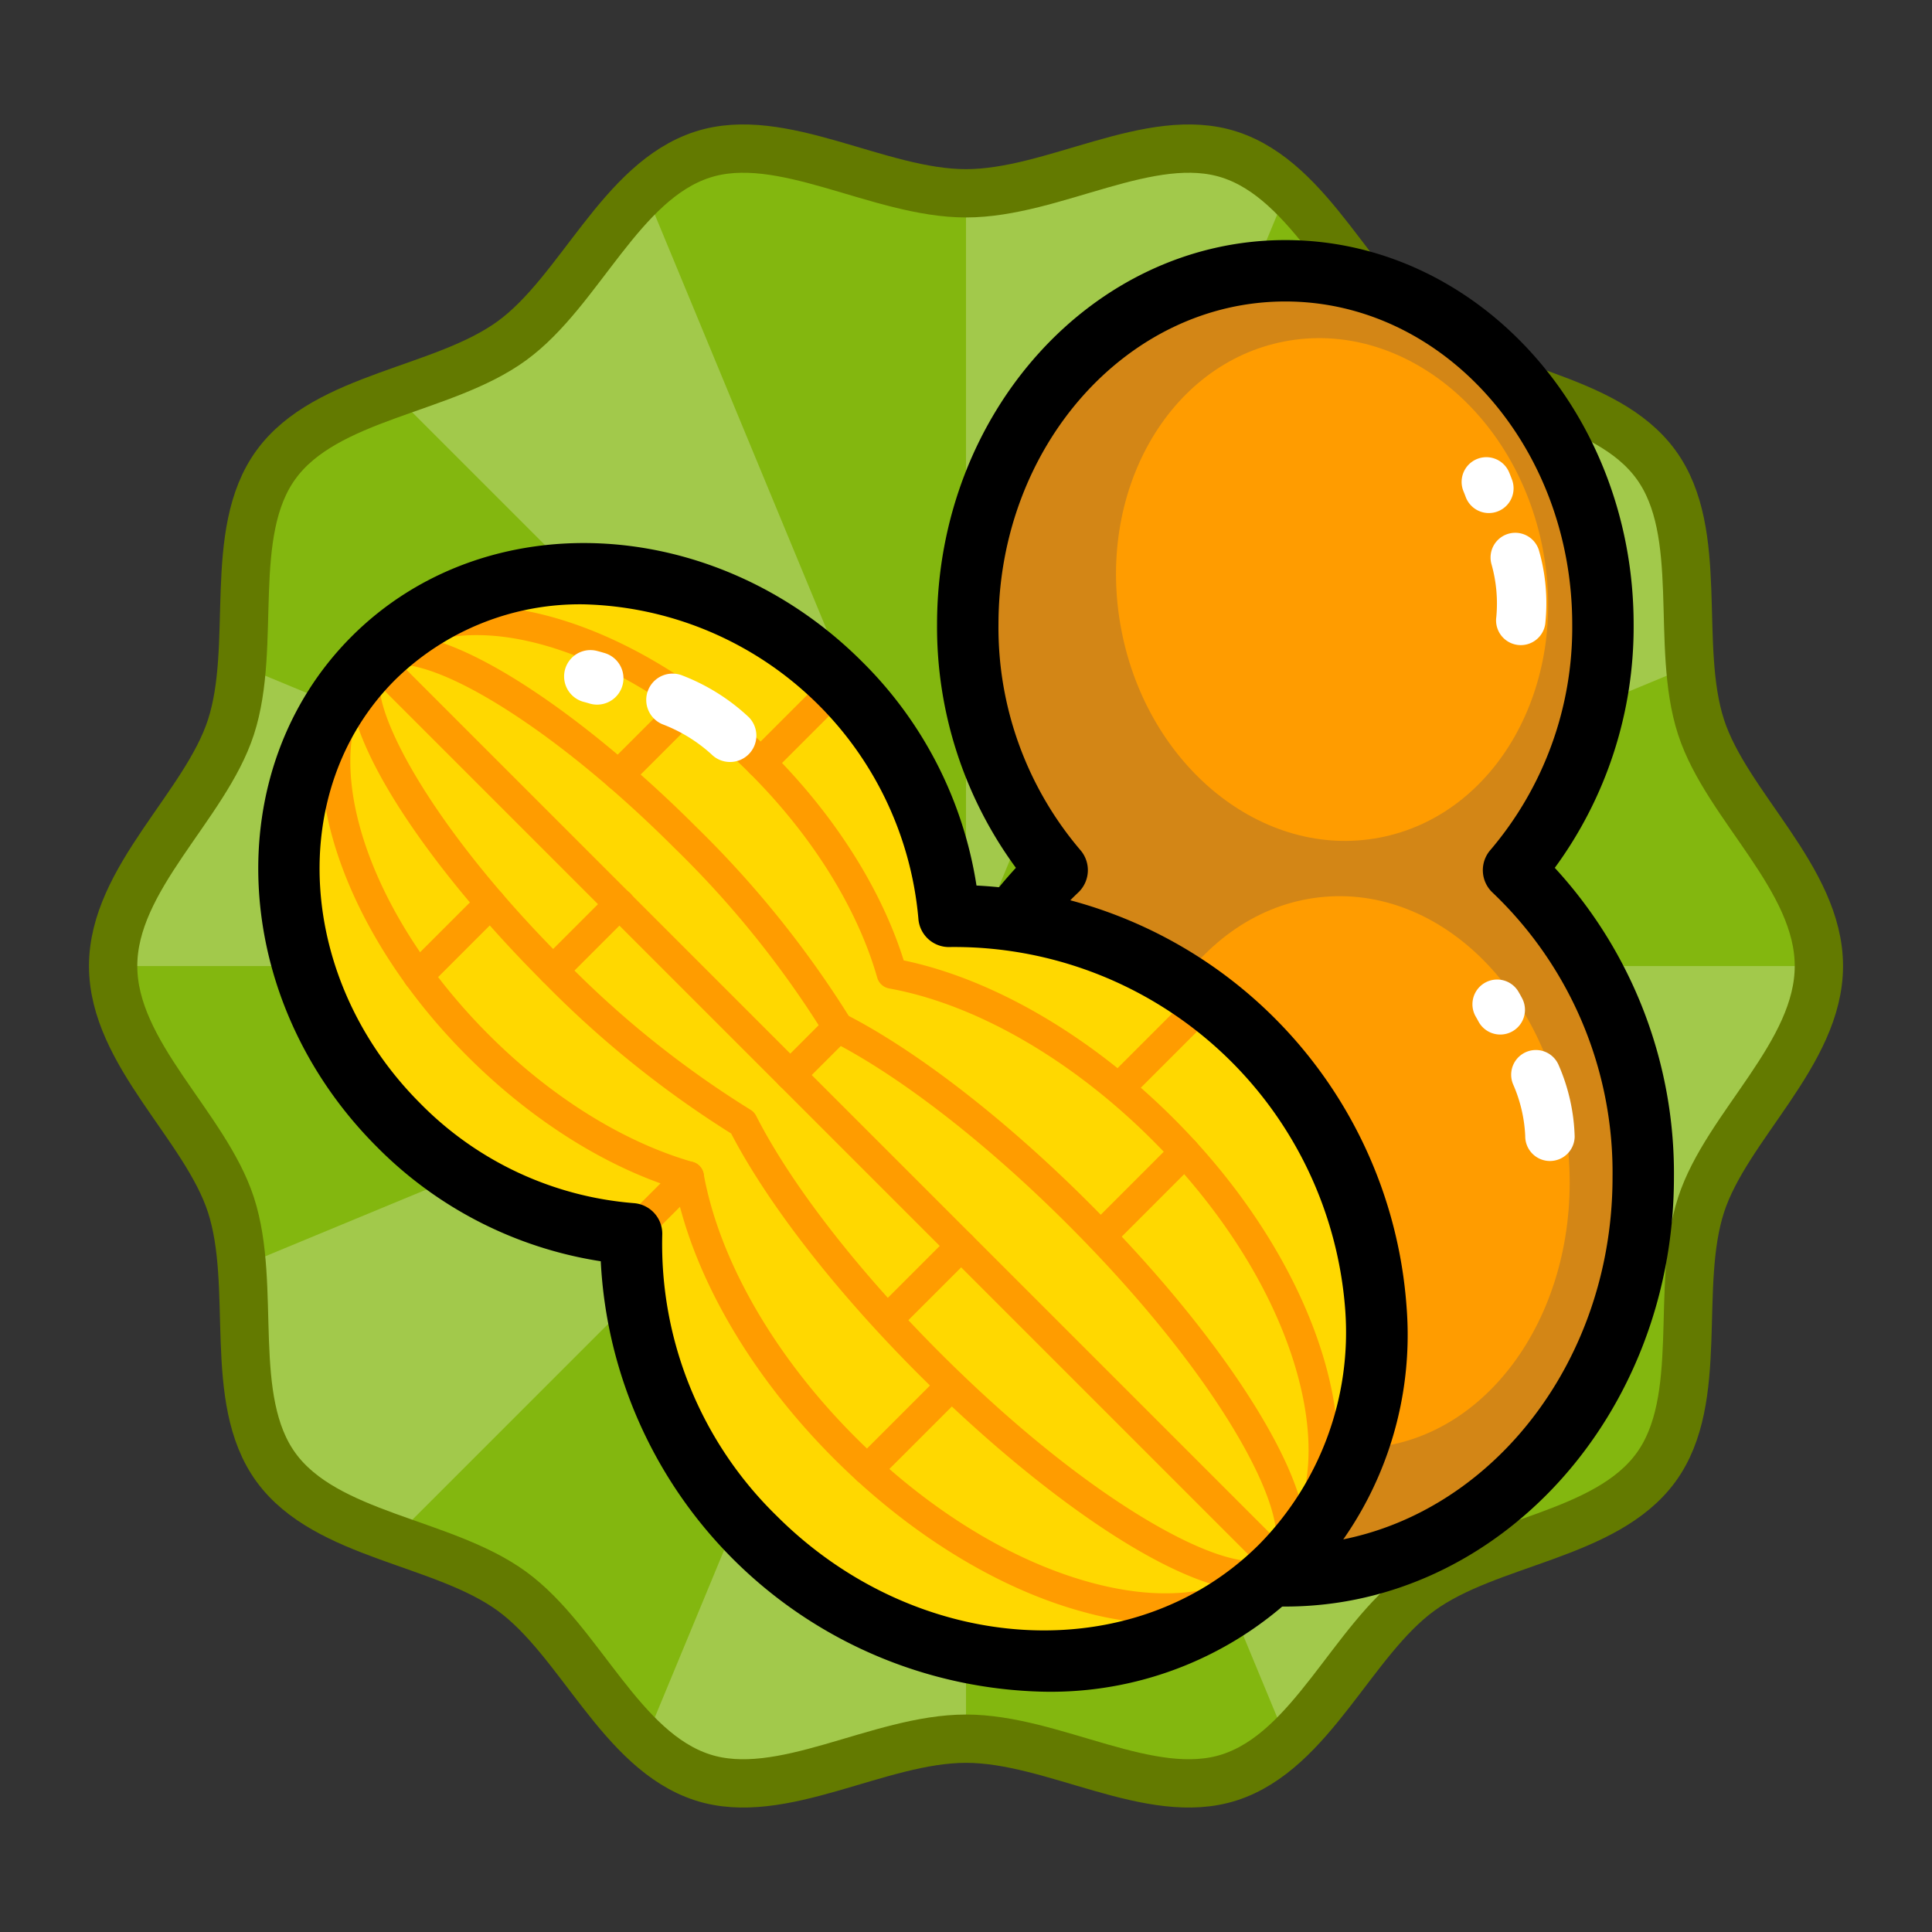 <svg xmlns="http://www.w3.org/2000/svg" xmlns:xlink="http://www.w3.org/1999/xlink" width="200" height="200" viewBox="0 0 200 200"><rect x="0" y="0" width="200" height="200" fill="#333333" stroke="none"/><defs><style>.a,.b{fill:#83b70f;}.a,.f{stroke:#637a00;stroke-linecap:round;stroke-linejoin:round;stroke-width:5px;}.c{clip-path:url(#a);}.d{opacity:0.25;}.e{fill:#fff;}.f{fill:none;}.g{fill:#d38616;}.h{fill:#ff9c00;}.i{fill:#ffd800;}</style><clipPath id="a"><path class="a" d="M188.29,100c0,9.077-9.535,16.536-12.195,24.726-2.756,8.488.478,20.109-4.664,27.174-5.193,7.136-17.28,7.626-24.416,12.819-7.065,5.142-11.238,16.514-19.726,19.27-8.19,2.659-18.213-4.001-27.289-4.001s-19.1,6.661-27.29,4.001c-8.488-2.756-12.661-14.128-19.726-19.27-7.136-5.193-19.222-5.684-24.415-12.82-5.142-7.065-1.907-18.686-4.663-27.174-2.659-8.19-12.194-15.649-12.194-24.726s9.535-16.536,12.195-24.726c2.756-8.488-.478-20.109,4.664-27.174,5.193-7.136,17.28-7.626,24.416-12.819C60.05,30.138,64.222,18.766,72.711,16.01c8.19-2.659,18.213,4.001,27.289,4.001s19.1-6.661,27.29-4.001c8.488,2.756,12.661,14.128,19.726,19.27,7.136,5.193,19.222,5.684,24.415,12.819,5.142,7.065,1.907,18.686,4.663,27.174C178.754,83.464,188.29,90.923,188.29,100Z"/></clipPath></defs><path class="b" d="M188.29,100c0,9.077-9.535,16.536-12.195,24.726-2.756,8.488.478,20.109-4.664,27.174-5.193,7.136-17.28,7.626-24.416,12.819-7.065,5.142-11.238,16.514-19.726,19.27-8.19,2.659-18.213-4.001-27.289-4.001s-19.1,6.661-27.29,4.001c-8.488-2.756-12.661-14.128-19.726-19.27-7.136-5.193-19.222-5.684-24.415-12.82-5.142-7.065-1.907-18.686-4.663-27.174-2.659-8.19-12.194-15.649-12.194-24.726s9.535-16.536,12.195-24.726c2.756-8.488-.478-20.109,4.664-27.174,5.193-7.136,17.28-7.626,24.416-12.819C60.05,30.138,64.222,18.766,72.711,16.01c8.19-2.659,18.213,4.001,27.289,4.001s19.1-6.661,27.29-4.001c8.488,2.756,12.661,14.128,19.726,19.27,7.136,5.193,19.222,5.684,24.415,12.819,5.142,7.065,1.907,18.686,4.663,27.174C178.754,83.464,188.29,90.923,188.29,100Z"/><g class="c"><g class="d"><path class="e" d="M100,100.007H7.064A92.565,92.565,0,0,1,14.11,64.418l.028.014Z"/><path class="e" d="M100,100.007l-65.717,65.717-.014.014A92.783,92.783,0,0,1,14.11,135.582l.028-.014Z"/><path class="e" d="M100,100.007v92.936a92.753,92.753,0,0,1-35.575-7.046l.014-.028Z"/><path class="e" d="M165.717,165.724l.014.014a92.783,92.783,0,0,1-30.156,20.159l-.014-.028L100,100.007Z"/><path class="e" d="M100,100.007h92.936a92.753,92.753,0,0,1-7.046,35.575l-.028-.014Z"/><path class="e" d="M185.89,64.418l-.028.014L100,100.007,165.717,34.29l.028-.014A92.832,92.832,0,0,1,185.89,64.418Z"/><path class="e" d="M135.575,14.103l-.014.028L100,100.007V7.057A92.753,92.753,0,0,1,135.575,14.103Z"/><path class="e" d="M34.255,34.276a92.879,92.879,0,0,1,30.17-20.173l.014.028L100,100.007,34.283,34.29Z"/></g></g><path class="f" d="M188.29,100c0,9.077-9.535,16.536-12.195,24.726-2.756,8.488.478,20.109-4.664,27.174-5.193,7.136-17.28,7.626-24.416,12.819-7.065,5.142-11.238,16.514-19.726,19.27-8.19,2.659-18.213-4.001-27.289-4.001s-19.1,6.661-27.29,4.001c-8.488-2.756-12.661-14.128-19.726-19.27-7.136-5.193-19.222-5.684-24.415-12.82-5.142-7.065-1.907-18.686-4.663-27.174-2.659-8.19-12.194-15.649-12.194-24.726s9.535-16.536,12.195-24.726c2.756-8.488-.478-20.109,4.664-27.174,5.193-7.136,17.28-7.626,24.416-12.819C60.05,30.138,64.222,18.766,72.711,16.01c8.19-2.659,18.213,4.001,27.289,4.001s19.1-6.661,27.29-4.001c8.488,2.756,12.661,14.128,19.726,19.27,7.136,5.193,19.222,5.684,24.415,12.819,5.142,7.065,1.907,18.686,4.663,27.174C178.754,83.464,188.29,90.923,188.29,100Z"/><path class="g" d="M156.68,90.08A38.73,38.73,0,0,0,165.934,64.647c0-20.223-14.719-36.617-32.877-36.617S100.181,44.424,100.181,64.647A38.73,38.73,0,0,0,109.436,90.08a43.153,43.153,0,0,0-13.427,31.787c0,22.789,16.587,41.264,37.049,41.264s37.049-18.474,37.049-41.264A43.153,43.153,0,0,0,156.68,90.08Z"/><ellipse class="h" cx="137.897" cy="61.026" rx="22.212" ry="26.15" transform="translate(-9.036 27.108) rotate(-10.873)"/><path class="h" d="M162.374,119.48c1.29,15.751-7.911,29.358-20.55,30.393s-23.931-10.895-25.221-26.646,7.911-29.359,20.55-30.393S161.084,103.729,162.374,119.48Z"/><path d="M133.058,166.309c-22.182,0-40.227-19.936-40.227-44.441a46.702,46.702,0,0,1,12.335-32.03,42.155,42.155,0,0,1-8.163-25.19c0-21.943,16.174-39.795,36.055-39.795s36.055,17.852,36.055,39.795a42.16,42.16,0,0,1-8.162,25.19,46.701,46.701,0,0,1,12.335,32.03C173.285,146.372,155.239,166.309,133.058,166.309Zm0-135.1c-16.375,0-29.697,15-29.697,33.438a35.514,35.514,0,0,0,8.476,23.349,3.18,3.18,0,0,1-.244,4.42,39.981,39.981,0,0,0-12.404,29.452c0,21,15.194,38.084,33.87,38.084s33.87-17.084,33.87-38.084a39.981,39.981,0,0,0-12.404-29.452,3.179,3.179,0,0,1-.244-4.419,35.519,35.519,0,0,0,8.476-23.349C162.755,46.21,149.433,31.209,133.058,31.209Z"/><path class="e" d="M154.126,53.112a2.56,2.56,0,0,1-2.402-1.679q-.102-.28-.22-.563a2.558,2.558,0,1,1,4.723-1.968c.107.257.208.515.302.77a2.56,2.56,0,0,1-2.402,3.439Z"/><path class="e" d="M157.434,66.783a2.561,2.561,0,0,1-2.535-2.927,14.948,14.948,0,0,0-.503-5.458,2.558,2.558,0,0,1,4.93-1.371,19.861,19.861,0,0,1,.636,7.578A2.56,2.56,0,0,1,157.434,66.783Z"/><path class="e" d="M155.309,107.095a2.556,2.556,0,0,1-2.262-1.359c-.093-.174-.19-.347-.292-.521a2.559,2.559,0,0,1,4.404-2.605q.215.363.407.728a2.559,2.559,0,0,1-2.258,3.758Z"/><path class="e" d="M160.451,120.186H160.42a2.559,2.559,0,0,1-2.528-2.577,14.952,14.952,0,0,0-1.245-5.337,2.558,2.558,0,1,1,4.695-2.033,19.862,19.862,0,0,1,1.667,7.419A2.56,2.56,0,0,1,160.451,120.186Z"/><path class="i" d="M98.24,94.859A38.095,38.095,0,0,0,86.988,70.733c-14.066-14.066-35.706-15.23-48.335-2.601s-11.464,34.269,2.602,48.335A38.095,38.095,0,0,0,65.38,127.719a42.447,42.447,0,0,0,12.77,31.448c15.851,15.851,40.237,17.163,54.469,2.931s12.919-38.618-2.931-54.469A42.447,42.447,0,0,0,98.24,94.859Z"/><path class="h" d="M120.655,168.08a32.718,32.718,0,0,1-8.508-1.217c-8.795-2.378-17.965-8.014-25.822-15.871-8.505-8.505-14.433-18.64-16.383-27.962-7.401-2.32-15.021-7.154-21.559-13.692C33.728,94.683,28.866,75.7,37.544,67.022s27.662-3.815,42.316,10.84C86.397,84.4,91.231,92.019,93.552,99.42c9.323,1.952,19.458,7.879,27.962,16.383,16.438,16.438,21.917,37.702,12.215,47.404C130.505,166.432,126.006,168.08,120.655,168.08Zm-71.31-102.334c-3.878,0-7.213,1.125-9.584,3.495-7.454,7.455-2.591,24.446,10.84,37.878,6.44,6.441,13.944,11.118,21.129,13.172a1.569,1.569,0,0,1,1.113,1.23c1.624,8.966,7.347,18.899,15.7,27.253,7.476,7.476,16.148,12.824,24.423,15.061,7.967,2.154,14.554,1.143,18.543-2.845s5-10.575,2.846-18.544c-2.237-8.274-7.585-16.947-15.061-24.423-8.352-8.353-18.286-14.075-27.253-15.7a1.57,1.57,0,0,1-1.229-1.112c-2.054-7.185-6.732-14.689-13.172-21.129C68.481,70.921,57.664,65.746,49.346,65.746Z"/><path class="h" d="M129.596,164.704c-7.94.001-22.323-10.262-34.522-22.46-8.526-8.526-15.565-17.573-19.384-24.902a106.275,106.275,0,0,1-19.543-15.767C42.94,88.367,32.309,72.258,37.544,67.022c5.234-5.238,21.346,5.396,34.552,18.603a106.252,106.252,0,0,1,15.767,19.543c7.331,3.819,16.378,10.858,24.902,19.384,7.761,7.761,14.253,15.889,18.278,22.887,4.409,7.663,5.338,13.116,2.685,15.768A5.603,5.603,0,0,1,129.596,164.704Zm-88.293-95.917a2.154,2.154,0,0,0-1.54.454C37.416,71.588,43.496,84.486,58.365,99.356a102.002,102.002,0,0,0,19.306,15.512,1.568,1.568,0,0,1,.605.642c3.623,7.118,10.555,16.054,19.017,24.516,17.092,17.092,31.444,23.727,34.217,20.964,2.768-2.768-3.869-17.124-20.963-34.218-8.46-8.461-17.396-15.393-24.516-19.017a1.569,1.569,0,0,1-.642-.605A102.003,102.003,0,0,0,69.877,87.844c-6.708-6.708-13.702-12.301-19.693-15.748C46.072,69.731,43.064,68.787,41.303,68.787Z"/><path class="h" d="M132.619,163.668a1.564,1.564,0,0,1-1.109-.46L37.544,69.241a1.569,1.569,0,1,1,2.219-2.219l93.966,93.967a1.569,1.569,0,0,1-1.109,2.679Z"/><path class="h" d="M78.75,80.54a1.569,1.569,0,0,1-1.109-2.678l8.238-8.238a1.569,1.569,0,1,1,2.219,2.219l-8.238,8.238A1.563,1.563,0,0,1,78.75,80.54Z"/><path class="h" d="M116.328,113.72a1.569,1.569,0,0,1-1.109-2.679l8.238-8.238a1.569,1.569,0,0,1,2.219,2.219l-8.238,8.238A1.564,1.564,0,0,1,116.328,113.72Z"/><path class="h" d="M64.024,81.827a1.569,1.569,0,0,1-1.109-2.678l7.489-7.49a1.569,1.569,0,0,1,2.219,2.219l-7.489,7.49A1.563,1.563,0,0,1,64.024,81.827Z"/><path class="h" d="M81.811,112.858a1.569,1.569,0,0,1-1.109-2.679l4.933-4.933a1.569,1.569,0,1,1,2.219,2.219L82.92,112.398A1.563,1.563,0,0,1,81.811,112.858Z"/><path class="h" d="M57.256,102.034a1.569,1.569,0,0,1-1.109-2.678l6.866-6.865A1.569,1.569,0,1,1,65.231,94.71l-6.866,6.866A1.566,1.566,0,0,1,57.256,102.034Z"/><path class="h" d="M92.634,137.413a1.569,1.569,0,0,1-1.109-2.679l6.865-6.865a1.569,1.569,0,1,1,2.219,2.219l-6.865,6.865A1.563,1.563,0,0,1,92.634,137.413Z"/><path class="h" d="M43.29,102.562A1.569,1.569,0,0,1,42.18,99.884l7.49-7.491a1.569,1.569,0,0,1,2.219,2.219l-7.49,7.491A1.563,1.563,0,0,1,43.29,102.562Z"/><path class="h" d="M113.956,129.531a1.569,1.569,0,0,1-1.109-2.679l8.695-8.696a1.569,1.569,0,0,1,2.219,2.219l-8.695,8.696A1.564,1.564,0,0,1,113.956,129.531Z"/><path class="h" d="M89.787,153.699a1.569,1.569,0,0,1-1.109-2.679l8.696-8.695a1.569,1.569,0,0,1,2.219,2.219l-8.696,8.695A1.563,1.563,0,0,1,89.787,153.699Z"/><path class="h" d="M65.38,129.288a1.569,1.569,0,0,1-1.109-2.679L70.19,120.69a1.569,1.569,0,0,1,2.219,2.219L66.49,128.828A1.563,1.563,0,0,1,65.38,129.288Z"/><path d="M108.078,175.125a46.931,46.931,0,0,1-45.887-44.56,41.515,41.515,0,0,1-23.185-11.851c-15.283-15.282-16.45-38.982-2.602-52.83s37.55-12.681,52.831,2.602a41.522,41.522,0,0,1,11.851,23.184,47.06,47.06,0,0,1,44.523,43.631,36.942,36.942,0,0,1-37.531,39.824ZM60.433,62.56A27.283,27.283,0,0,0,40.9,70.38C29.532,81.749,30.699,101.415,43.502,114.219a34.886,34.886,0,0,0,22.102,10.329,3.179,3.179,0,0,1,2.952,3.298,39.274,39.274,0,0,0,11.842,29.073c14.585,14.588,37.004,15.9,49.973,2.932a31.295,31.295,0,0,0,8.89-24.208,40.584,40.584,0,0,0-40.893-37.607,3.167,3.167,0,0,1-3.298-2.952A35.677,35.677,0,0,0,60.433,62.56Z"/><path class="e" d="M61.815,72.944a2.729,2.729,0,0,1-.791-.118q-.302-.092-.617-.172a2.726,2.726,0,0,1,1.344-5.283q.434.111.853.237a2.726,2.726,0,0,1-.789,5.335Z"/><path class="e" d="M75.573,78.881a2.719,2.719,0,0,1-1.935-.806,15.958,15.958,0,0,0-4.97-3.065,2.726,2.726,0,1,1,1.988-5.076,21.157,21.157,0,0,1,6.861,4.31,2.726,2.726,0,0,1-1.944,4.637Z"/></svg>